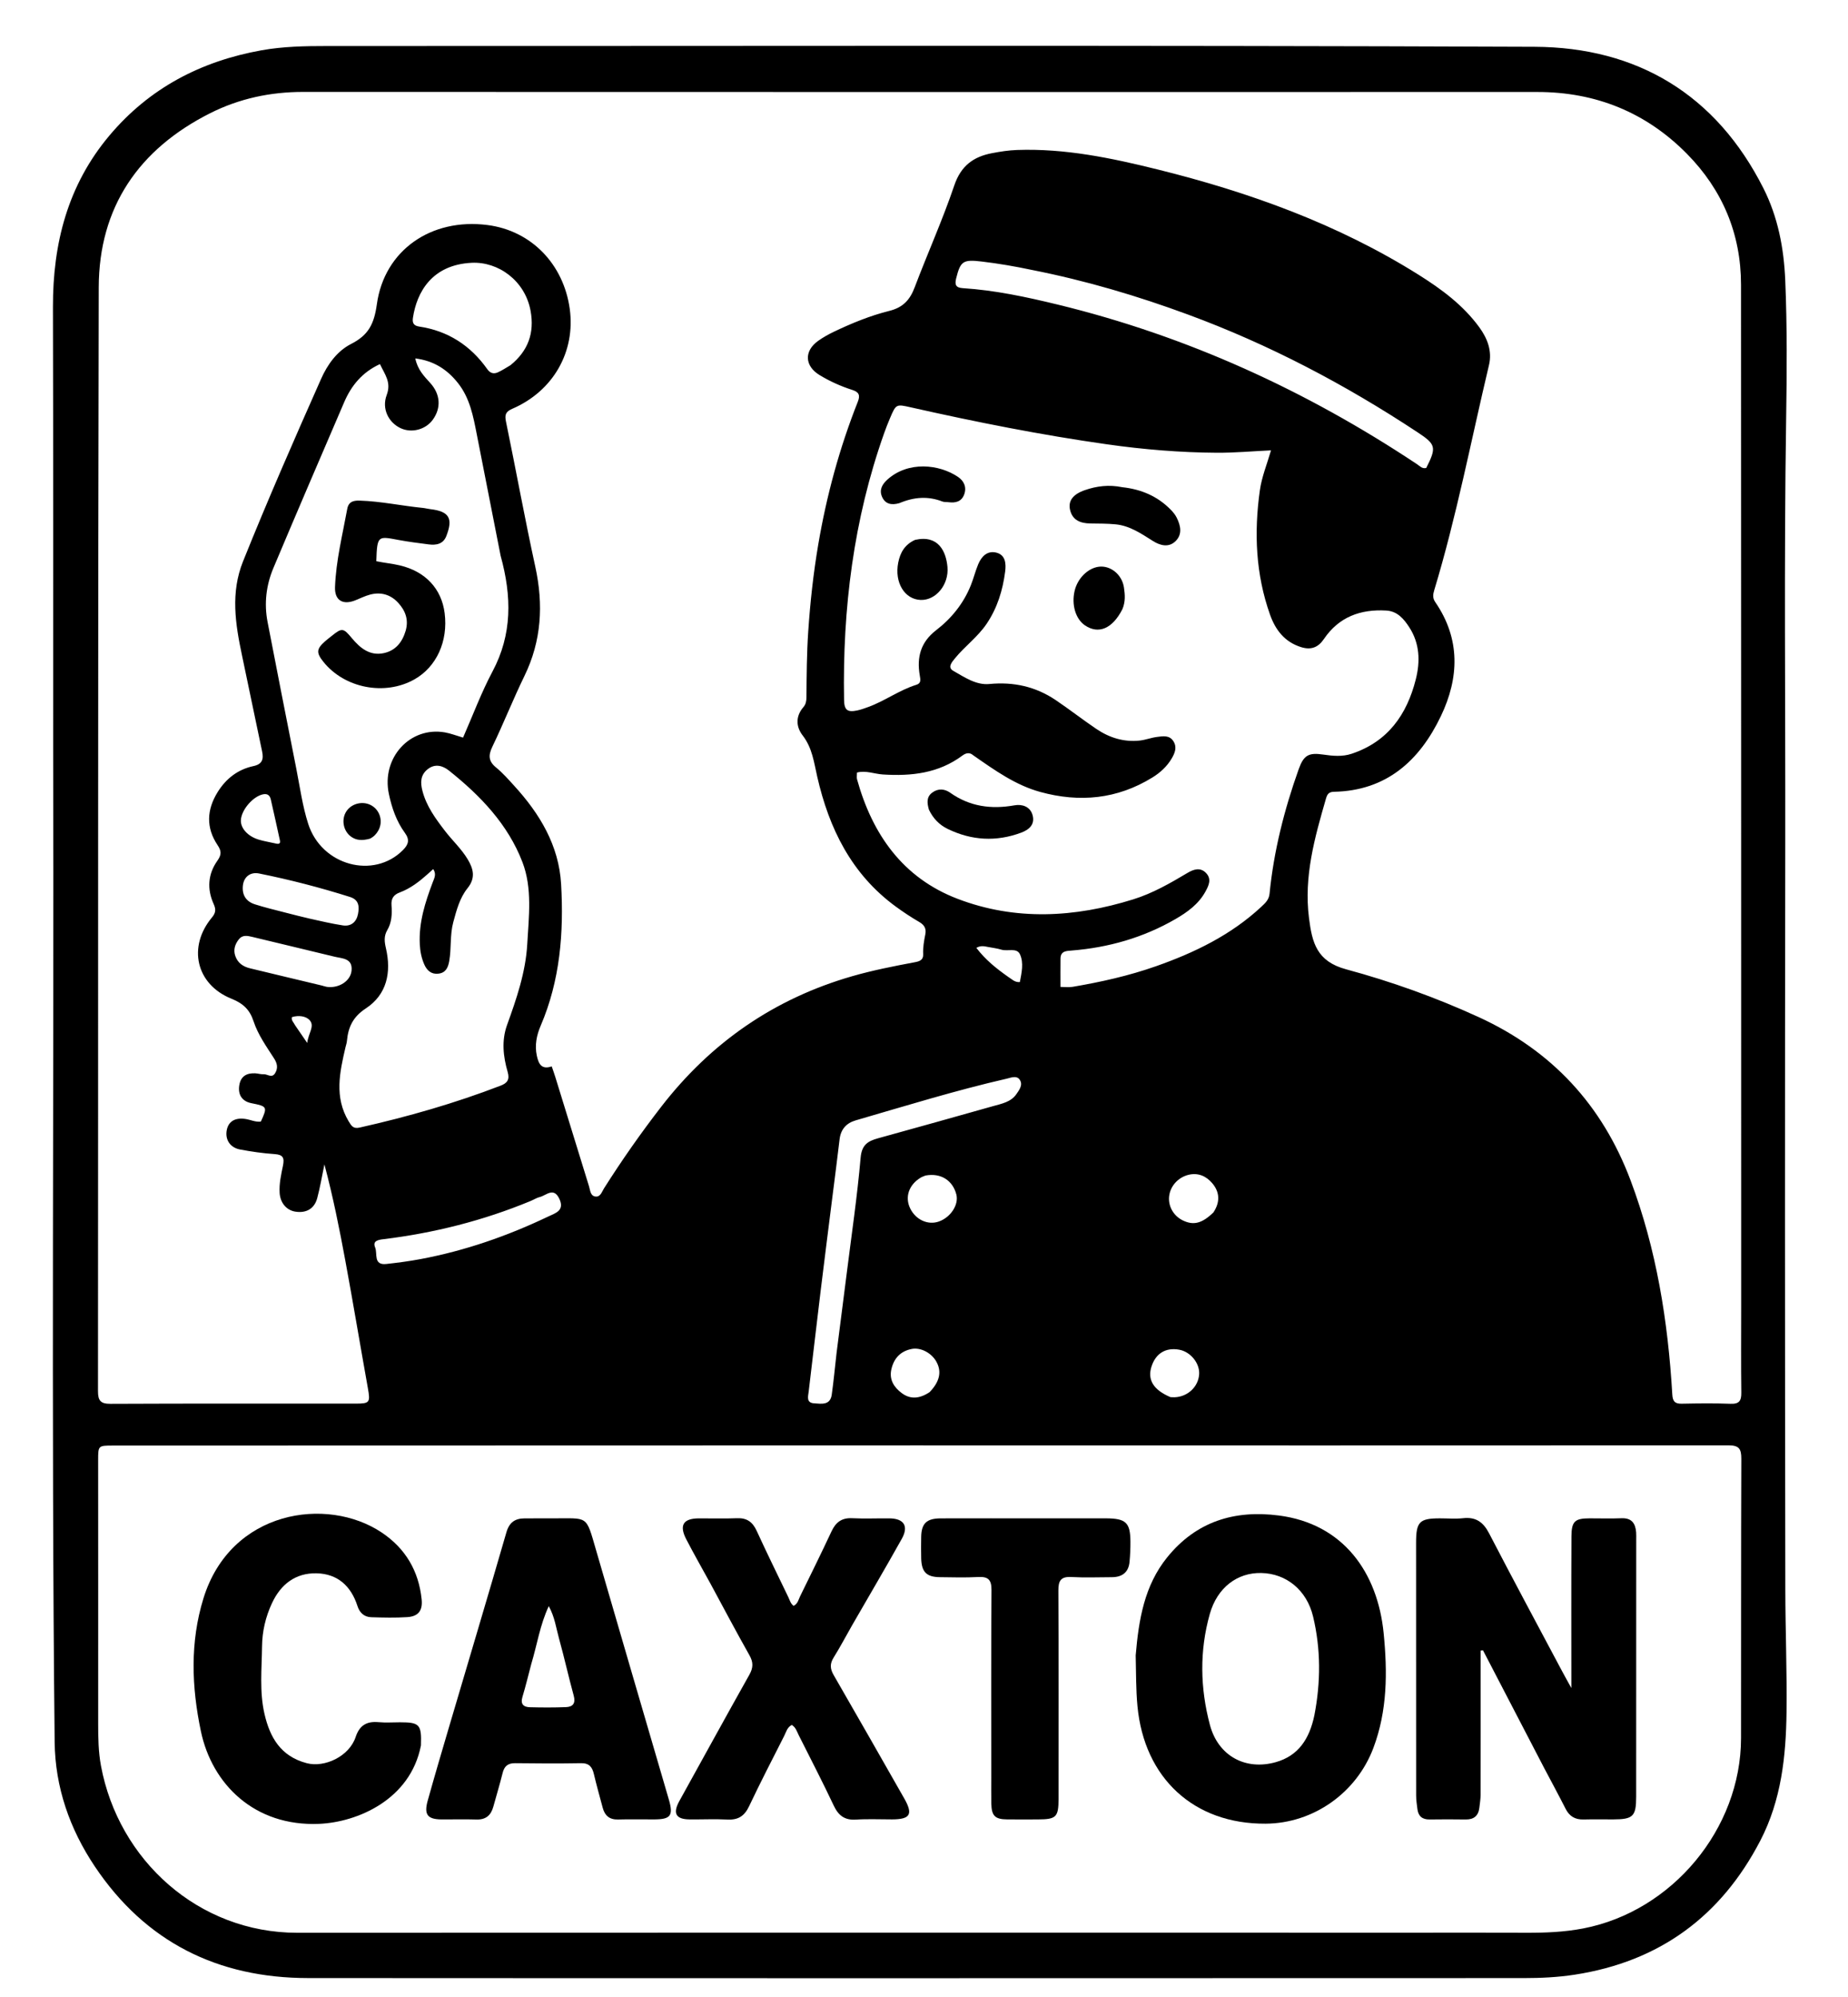<svg version="1.1" id="Layer_1" xmlns="http://www.w3.org/2000/svg" xmlns:xlink="http://www.w3.org/1999/xlink" x="0px" y="0px"
	 width="100%" viewBox="80 30 870 940" enable-background="new 80 30 870 940" xml:space="preserve">
<!-- White glow effect filter -->
<defs>
	<filter id="glow" x="-50%" y="-50%" width="200%" height="200%">
		<feGaussianBlur stdDeviation="15" result="coloredBlur"/>
		<feMerge>
			<feMergeNode in="coloredBlur"/>
			<feMergeNode in="SourceGraphic"/>
		</feMerge>
	</filter>
</defs>
<!-- White background rectangle with rounded corners and glow -->
<rect x="115" y="62" width="796" height="888" rx="110" ry="110" fill="#FFFFFF" filter="url(#glow)" opacity="0.95"/>
<path fill="#000000" opacity="1" stroke="none"
	d="
M105.025,382
	C105.008,312.507 105.096,243.514 104.924,174.521
	C104.849,144.604 111.875,117.168 131.474,93.84
	C150.277,71.46 174.605,58.791 203.105,53.678
	C213.288,51.851 223.588,51.666 233.919,51.669
	C423.402,51.719 612.886,51.247 802.366,52.024
	C850.728,52.223 887.909,74.482 910.19,118.633
	C917.013,132.154 919.817,146.76 920.458,161.958
	C921.378,183.784 921.214,205.607 920.876,227.417
	C919.849,293.734 920.567,360.052 920.466,426.368
	C920.287,543.677 920.283,660.987 920.494,778.297
	C920.528,797.447 921.293,816.606 921.064,835.766
	C920.813,856.716 918.587,877.323 908.749,896.293
	C890.231,931.998 861.229,953.294 821.314,959.447
	C813.395,960.667 805.418,961.045 797.435,961.046
	C606.62,961.085 415.804,961.159 224.989,961.035
	C182.567,961.007 148.474,944.099 124.633,908.497
	C112.84,890.887 105.956,871.244 105.729,849.923
	C104.075,694.118 105.47,538.308 105.025,382
M899.711,644.5
	C899.697,484.336 899.713,324.172 899.635,164.007
	C899.623,140.062 890.898,119.354 874.181,102.408
	C854.926,82.888 831.25,73.296 803.739,73.298
	C610.078,73.315 416.416,73.339 222.754,73.264
	C207.294,73.258 192.63,76.385 178.917,83.294
	C145.321,100.223 126.577,127.507 126.485,165.273
	C126.06,338.434 126.261,511.597 126.134,684.759
	C126.13,689.263 127.331,690.771 132.03,690.75
	C170.528,690.574 209.028,690.658 247.527,690.651
	C254.088,690.65 254.39,690.091 253.17,683.276
	C249.603,663.361 246.277,643.401 242.599,623.506
	C239.827,608.508 236.851,593.538 232.729,578.059
	C231.504,583.92 230.673,589.003 229.341,593.952
	C227.995,598.955 224.15,601.107 219.021,600.293
	C214.817,599.625 211.948,596.135 211.649,591.511
	C211.367,587.129 212.35,582.886 213.209,578.68
	C213.946,575.074 213.341,573.48 209.311,573.213
	C203.858,572.853 198.409,572.058 193.032,571.052
	C188.259,570.159 185.878,566.323 186.769,561.846
	C187.574,557.801 190.689,555.952 195.537,556.674
	C197.973,557.037 200.278,558.221 202.801,557.913
	C205.978,550.957 205.868,550.747 198.323,549.241
	C194.013,548.381 191.922,545.328 192.657,540.784
	C193.342,536.549 196.147,534.992 200.16,535.189
	C201.484,535.254 202.813,535.713 204.116,535.625
	C205.921,535.503 207.992,537.673 209.534,535.099
	C210.994,532.663 210.521,530.503 209.008,528.149
	C205.409,522.546 201.45,517.032 199.368,510.69
	C197.561,505.185 194.424,502.275 188.954,500.071
	C172.258,493.346 168.231,475.619 179.84,461.76
	C181.677,459.567 181.652,457.852 180.581,455.486
	C177.376,448.407 177.907,441.358 182.345,435.114
	C184.42,432.196 184.201,430.434 182.387,427.716
	C176.913,419.511 177.332,411.117 182.435,402.869
	C186.382,396.491 191.95,392.155 199.338,390.577
	C203.474,389.693 204.175,387.347 203.397,383.685
	C200.19,368.586 197.103,353.462 193.906,338.361
	C190.782,323.603 188.498,308.956 194.418,294.222
	C206.028,265.325 218.512,236.806 231.152,208.354
	C234.172,201.555 238.689,195.259 245.268,191.906
	C253.384,187.769 256.11,182.649 257.419,173.19
	C260.926,147.854 282.906,132.496 309.507,135.918
	C330.249,138.585 345.325,154.448 348.217,175.327
	C351.013,195.518 340.447,214.096 321.179,222.405
	C318.068,223.747 317.536,225.202 318.202,228.427
	C322.903,251.172 327.048,274.035 332.002,296.723
	C335.903,314.589 334.962,331.613 326.865,348.23
	C321.543,359.152 317.073,370.489 311.801,381.437
	C309.81,385.573 309.949,388.338 313.6,391.298
	C316.686,393.799 319.339,396.86 322.037,399.808
	C334.126,413.019 343.128,427.945 344.163,446.203
	C345.453,468.958 343.703,491.436 334.539,512.794
	C332.635,517.233 331.651,521.961 332.73,526.932
	C333.568,530.793 334.952,533.59 339.738,531.927
	C340.378,533.81 340.945,535.358 341.43,536.931
	C346.722,554.086 351.989,571.249 357.304,588.397
	C357.872,590.231 357.888,592.816 360.253,593.172
	C362.683,593.537 363.327,590.963 364.336,589.371
	C372.722,576.142 381.684,563.338 391.277,550.94
	C414.665,520.714 444.442,500.058 481.246,489.47
	C491.014,486.66 500.934,484.729 510.884,482.859
	C513.15,482.433 514.725,481.695 514.604,479.144
	C514.453,475.953 515.006,472.857 515.621,469.754
	C516.131,467.176 515.251,465.41 512.845,464.012
	C508.965,461.758 505.198,459.268 501.579,456.611
	C480.847,441.391 470.299,419.954 464.739,395.581
	C463.198,388.825 462.403,382.007 457.878,376.162
	C454.708,372.068 454.488,367.157 458.221,362.829
	C459.404,361.458 459.643,359.91 459.657,358.195
	C459.742,347.877 459.803,337.578 460.496,327.253
	C461.421,313.482 462.917,299.823 465.227,286.234
	C469.139,263.223 475.231,240.809 483.838,219.105
	C485.042,216.067 484.407,214.54 481.285,213.545
	C475.88,211.822 470.694,209.491 465.845,206.547
	C458.737,202.23 458.481,195.158 465.23,190.393
	C467.53,188.769 470.025,187.366 472.569,186.151
	C480.995,182.127 489.683,178.566 498.7,176.323
	C505.178,174.711 508.39,171.121 510.622,165.218
	C516.687,149.185 523.76,133.51 529.252,117.293
	C532.374,108.074 538.209,103.781 546.976,102.103
	C550.884,101.354 554.793,100.733 558.822,100.592
	C581.343,99.804 603.126,104.345 624.757,109.704
	C668.112,120.446 709.804,135.453 747.86,159.337
	C758.608,166.081 768.812,173.607 776.422,184.042
	C780.304,189.365 782.542,195.276 780.977,201.859
	C772.565,237.237 765.74,273.003 755.19,307.857
	C754.567,309.914 754.417,311.543 755.723,313.446
	C767.593,330.736 766.964,349.025 758.359,367.021
	C748.332,387.988 732.767,402.196 707.941,402.68
	C705.524,402.727 704.804,403.927 704.248,405.852
	C698.933,424.226 693.757,442.522 696.248,462.115
	C697.715,473.655 699.846,482.484 713.703,486.228
	C734.997,491.981 755.905,499.473 776.083,508.71
	C810.555,524.49 834.288,550.083 847.635,585.565
	C859.866,618.081 865.247,651.885 867.28,686.35
	C867.471,689.587 868.488,690.755 871.709,690.692
	C879.372,690.542 887.049,690.436 894.704,690.729
	C898.804,690.886 899.817,689.308 899.768,685.498
	C899.599,672.167 899.709,658.833 899.711,644.5
M745.5,939.689
	C763.166,939.69 780.832,939.638 798.498,939.713
	C807.495,939.751 816.408,939.396 825.304,937.689
	C867.232,929.645 899.592,890.803 899.644,848.096
	C899.697,804.263 899.614,760.429 899.777,716.597
	C899.795,711.941 898.687,710.282 893.708,710.286
	C766.043,710.385 638.377,710.304 510.712,710.304
	C384.879,710.304 259.047,710.359 133.214,710.394
	C126.232,710.396 126.205,710.417 126.206,717.228
	C126.211,758.561 126.254,799.894 126.22,841.227
	C126.215,847.896 126.315,854.567 127.532,861.115
	C135.779,905.501 173.393,939.751 220.003,939.722
	C394.835,939.614 569.668,939.685 745.5,939.689
M538.152,385.485
	C536.44,383.952 534.63,384.473 533.118,385.601
	C521.887,393.972 509.128,395.39 495.641,394.53
	C491.617,394.274 487.619,392.528 483.451,393.621
	C483.451,394.872 483.228,395.923 483.484,396.841
	C490.7,422.8 505.074,443.231 530.846,453.071
	C558.113,463.48 585.947,461.895 613.52,453.305
	C622.646,450.461 630.882,445.733 639.051,440.863
	C641.81,439.218 645.031,438.037 647.771,440.892
	C650.501,443.736 649.084,446.745 647.511,449.624
	C644.259,455.573 638.975,459.358 633.321,462.625
	C618.239,471.339 601.896,476 584.576,477.393
	C582.066,477.595 579.303,477.562 579.261,481.181
	C579.211,485.47 579.249,489.759 579.249,494.525
	C581.106,494.525 583.101,494.802 584.995,494.48
	C598.275,492.225 611.394,489.293 624.132,484.815
	C642.347,478.411 659.496,470.125 673.802,456.801
	C675.615,455.112 677.394,453.51 677.676,450.668
	C679.666,430.558 684.606,411.119 691.371,392.121
	C693.764,385.4 696.075,384.147 703.013,385.169
	C707.465,385.825 711.945,386.243 716.352,384.775
	C733.359,379.105 742.312,366.406 746.52,349.784
	C748.665,341.31 748.411,332.905 743.465,325.262
	C740.892,321.285 737.858,317.67 732.597,317.369
	C720.485,316.675 710.333,320.358 703.275,330.764
	C700.628,334.667 697.305,336.081 692.535,334.594
	C684.742,332.165 680.433,326.435 677.906,319.323
	C671.138,300.28 670.329,280.67 673.113,260.801
	C674.003,254.449 676.472,248.501 678.369,241.971
	C669.484,242.392 661.188,243.149 652.896,243.101
	C635.597,243.003 618.348,241.571 601.237,239.144
	C570.183,234.74 539.429,228.638 508.835,221.737
	C501.861,220.164 501.849,220.123 498.959,226.92
	C497.983,229.215 497.07,231.542 496.236,233.892
	C481.828,274.509 476.62,316.514 477.366,359.409
	C477.449,364.202 478.903,365.379 483.544,364.403
	C485.325,364.028 487.059,363.389 488.776,362.765
	C496.613,359.914 503.402,354.796 511.422,352.312
	C513.768,351.585 513.334,349.818 512.993,347.822
	C511.546,339.353 513.417,332.235 520.712,326.628
	C527.907,321.099 533.594,314.069 537.035,305.507
	C538.333,302.275 539.168,298.854 540.499,295.638
	C542.01,291.986 544.709,289.12 548.892,290.072
	C553.453,291.11 553.678,295.397 553.206,299.037
	C552.063,307.839 549.531,316.181 544.43,323.691
	C540.25,329.845 534.213,334.181 529.584,339.857
	C528.08,341.701 525.948,344.126 528.766,345.738
	C534.018,348.744 539.564,352.548 545.734,351.952
	C557.222,350.844 567.568,353.163 577.018,359.528
	C583.505,363.898 589.678,368.734 596.161,373.112
	C602.254,377.227 609.05,379.363 616.48,378.579
	C619.267,378.285 621.966,377.201 624.753,376.857
	C627.497,376.519 630.534,375.904 632.433,378.915
	C634.221,381.75 633.097,384.442 631.659,386.914
	C629.442,390.728 626.242,393.662 622.502,395.966
	C605.937,406.167 588.227,407.842 569.722,402.755
	C558.106,399.562 548.443,392.649 538.152,385.485
M315.673,291.552
	C311.931,272.516 308.17,253.483 304.458,234.441
	C302.8,225.934 301.205,217.399 295.645,210.352
	C290.585,203.939 284.22,199.786 275.517,198.704
	C276.587,203.979 279.615,207.032 282.53,210.243
	C287.4,215.61 287.744,222.055 283.735,227.582
	C280.345,232.253 273.737,233.965 268.553,231.515
	C262.968,228.875 259.588,222.459 262.06,215.893
	C264.323,209.884 261.13,206.207 258.877,201.374
	C250.583,205.175 245.418,211.436 242.043,219.286
	C230.867,245.274 219.685,271.26 208.715,297.336
	C205.306,305.441 204.279,314.036 205.969,322.766
	C210.412,345.717 214.906,368.658 219.45,391.589
	C221.188,400.365 222.382,409.34 225.109,417.811
	C231.438,437.465 255.931,443.948 269.677,430.141
	C272.352,427.454 272.968,425.241 270.605,422.006
	C266.624,416.556 264.46,410.252 263.072,403.687
	C259.484,386.727 272.996,371.853 289.459,374.727
	C292.182,375.202 294.805,376.244 298,377.177
	C302.632,366.652 306.567,356.001 311.857,346.071
	C321.175,328.585 320.977,310.763 315.673,291.552
M281.47,441.307
	C277.473,444.878 273.257,448.183 268.193,450.061
	C265.176,451.18 264.083,453.052 264.318,456.135
	C264.626,460.162 264.424,464.225 262.329,467.777
	C260.638,470.647 260.997,473.328 261.693,476.341
	C264.311,487.683 262.157,498.127 252.196,504.661
	C246.054,508.69 243.918,513.556 243.315,520.058
	C243.224,521.039 242.865,521.995 242.641,522.965
	C239.924,534.693 237.298,546.362 244.128,557.76
	C245.473,560.005 246.311,561.399 249.315,560.726
	C271.898,555.66 294.087,549.309 315.699,540.988
	C318.824,539.785 320.045,538.162 318.989,534.522
	C316.884,527.266 316.073,519.771 318.708,512.458
	C323.17,500.079 327.465,487.662 328.218,474.396
	C328.952,461.453 330.669,448.112 325.968,435.829
	C319.141,417.989 306.128,404.458 291.367,392.699
	C288.448,390.374 284.784,389.248 281.248,392.124
	C277.906,394.84 277.881,398.347 278.842,402.123
	C280.701,409.425 285.044,415.311 289.522,421.142
	C292.969,425.629 297.19,429.492 300.135,434.382
	C302.885,438.949 304.001,443.218 300.105,448.06
	C296.422,452.637 294.922,458.405 293.389,464.067
	C291.758,470.095 292.561,476.327 291.482,482.398
	C290.929,485.509 289.806,487.854 286.443,488.285
	C283.152,488.705 281.044,486.852 279.793,484.066
	C278.423,481.014 277.793,477.774 277.627,474.395
	C277.122,464.158 280.163,454.693 283.703,445.32
	C284.438,443.372 285.586,441.457 283.938,439.051
	C283.114,439.808 282.527,440.348 281.47,441.307
M565.745,157.045
	C557.961,155.396 550.141,154.043 542.224,153.106
	C533.486,152.071 532.177,152.776 530.127,161.076
	C529.394,164.043 530.008,165.424 533.258,165.632
	C548.378,166.598 563.135,169.764 577.81,173.328
	C638.761,188.131 694.894,213.8 747.042,248.447
	C748.367,249.327 749.535,250.771 751.448,250.26
	C756.411,240.487 755.952,239.148 747.393,233.494
	C713.388,211.03 677.552,192.161 639.271,178.052
	C615.555,169.311 591.398,162.107 565.745,157.045
M473.844,666.754
	C475.441,654.251 477.059,641.751 478.631,629.245
	C480.906,611.144 483.582,593.076 485.163,574.914
	C485.694,568.807 488.581,567.089 493.371,565.769
	C511.482,560.777 529.57,555.705 547.649,550.601
	C551.627,549.478 555.9,548.722 558.497,544.986
	C559.911,542.951 561.719,540.553 560.021,538.145
	C558.563,536.077 555.945,537.253 553.942,537.712
	C529.947,543.212 506.437,550.489 482.813,557.344
	C478.464,558.606 475.809,561.526 475.258,566.255
	C474.182,575.485 472.961,584.699 471.804,593.921
	C469.986,608.414 468.129,622.902 466.366,637.402
	C464.443,653.219 462.622,669.048 460.723,684.867
	C460.424,687.355 459.458,690.281 463.331,690.522
	C466.684,690.73 470.847,691.548 471.565,686.457
	C472.446,680.213 473.022,673.926 473.844,666.754
M320.331,201.885
	C328.549,195.22 331.717,186.813 329.781,176.279
	C327.171,162.076 314.589,153.087 302.048,153.694
	C283.324,154.6 276.215,167.558 274.408,179.531
	C274.086,181.663 274.459,183.276 277.308,183.699
	C290.86,185.71 301.496,192.591 309.375,203.721
	C310.82,205.762 312.473,206.136 314.514,205.195
	C316.319,204.363 318.007,203.275 320.331,201.885
M329.666,595.341
	C307.439,604.533 284.33,610.359 260.485,613.269
	C257.779,613.599 255.35,614.12 256.622,617.195
	C257.789,620.017 255.66,625.616 261.866,624.935
	C267.3,624.338 272.735,623.617 278.105,622.607
	C298.963,618.684 318.85,611.772 337.977,602.65
	C341.394,601.02 346.039,599.849 343.276,594.156
	C340.576,588.593 337.147,592.708 334.024,593.448
	C332.755,593.748 331.598,594.521 329.666,595.341
M214.683,459.627
	C218.383,460.551 222.065,461.554 225.786,462.381
	C230.962,463.533 236.137,464.757 241.372,465.564
	C245.274,466.166 247.832,463.947 248.54,460.215
	C249.177,456.856 249.111,453.556 244.785,452.188
	C230.709,447.739 216.441,444.049 201.975,441.136
	C197.876,440.311 194.796,442.698 194.348,446.804
	C193.867,451.222 195.805,454.297 199.971,455.635
	C204.543,457.103 209.229,458.22 214.683,459.627
M231.4,493.844
	C232.363,494.086 233.315,494.452 234.293,494.55
	C239.757,495.098 244.994,491.676 245.497,486.93
	C246.129,480.963 241.124,481.193 237.476,480.294
	C224.616,477.126 211.71,474.144 198.845,470.998
	C196.457,470.414 194.165,469.942 192.452,472.107
	C190.629,474.41 189.737,477.063 190.796,480.025
	C191.97,483.307 194.46,484.99 197.749,485.777
	C208.696,488.396 219.632,491.061 231.4,493.844
M651.249,600.665
	C654.396,595.928 654.344,591.176 650.671,586.877
	C647.833,583.557 644.027,581.872 639.539,582.962
	C634.575,584.169 630.936,588.317 630.402,593.057
	C629.874,597.748 632.472,602.312 636.881,604.443
	C641.835,606.836 645.849,605.919 651.249,600.665
M631.021,687.604
	C631.686,687.626 632.353,687.689 633.017,687.664
	C639.219,687.429 644.236,682.652 644.541,676.708
	C644.804,671.578 640.446,666.255 635.191,665.288
	C628.845,664.119 624.117,666.972 622.109,673.18
	C620.122,679.323 622.858,684.138 631.021,687.604
M515.715,583.298
	C514.955,583.624 514.144,583.866 513.442,584.289
	C507.871,587.644 505.904,593.431 508.487,598.759
	C511.108,604.166 516.935,606.799 522.101,604.91
	C527.666,602.875 531.453,596.944 530.222,592.194
	C528.518,585.621 522.978,581.968 515.715,583.298
M517.633,685.261
	C522.379,680.333 523.433,675.651 520.851,670.961
	C518.533,666.751 513.434,664.116 509.242,664.923
	C503.873,665.958 500.806,669.388 499.633,674.508
	C498.53,679.324 500.85,682.964 504.508,685.694
	C508.565,688.722 512.855,688.424 517.633,685.261
M210.163,427.09
	C211.422,427.34 212.083,426.958 211.774,425.559
	C210.353,419.124 208.977,412.68 207.481,406.263
	C207.07,404.503 206.06,403.436 203.877,403.862
	C199.225,404.769 193.703,411.022 193.406,415.963
	C193.178,419.758 196.572,423.614 201.796,425.196
	C204.314,425.958 206.94,426.363 210.163,427.09
M554.616,489.78
	C556.274,490.761 557.604,492.444 560.128,492.245
	C560.944,487.885 562.042,483.26 560.195,479.206
	C558.693,475.907 554.421,477.89 551.493,477.001
	C549.452,476.381 547.299,476.129 545.192,475.729
	C543.482,475.405 541.749,474.914 539.645,476.145
	C543.823,481.624 548.78,485.669 554.616,489.78
M219.004,512.691
	C220.635,515.07 222.265,517.449 224.632,520.901
	C225.136,516.399 228.213,513.11 225.898,510.319
	C224.14,508.199 220.48,507.767 217.405,508.754
	C217.077,510.359 218.188,511.103 219.004,512.691
z"/>
<path fill="#000000" opacity="1" stroke="none"
	d="
M806.894,862.047
	C797.204,843.41 787.689,825.102 778.174,806.794
	C777.802,806.827 777.431,806.86 777.06,806.893
	C777.06,809.587 777.059,812.281 777.06,814.975
	C777.064,834.808 777.087,854.64 777.046,874.472
	C777.041,876.618 776.707,878.767 776.448,880.906
	C775.993,884.669 773.862,886.443 770.04,886.391
	C764.375,886.314 758.707,886.302 753.042,886.388
	C749.611,886.44 747.712,884.875 747.292,881.522
	C747.025,879.386 746.688,877.236 746.686,875.091
	C746.648,835.426 746.647,795.761 746.661,756.096
	C746.664,746.266 748.268,744.663 757.841,744.658
	C761.507,744.656 765.209,744.977 768.832,744.582
	C774.838,743.928 778.302,746.436 781.048,751.732
	C792.318,773.468 803.928,795.028 815.425,816.646
	C816.814,819.258 818.276,821.831 819.759,824.522
	C819.759,800.599 819.681,776.848 819.807,753.097
	C819.844,746.003 821.464,744.666 828.37,744.653
	C833.37,744.644 838.376,744.813 843.367,744.609
	C848.156,744.414 849.931,747.005 850.261,751.236
	C850.351,752.396 850.296,753.568 850.296,754.735
	C850.289,795.066 850.285,835.398 850.272,875.73
	C850.268,884.918 848.813,886.341 839.495,886.356
	C834.829,886.364 830.16,886.271 825.497,886.391
	C821.567,886.493 818.864,884.935 817.068,881.395
	C813.826,875.008 810.411,868.71 806.894,862.047
z"/>
<path fill="#000000" opacity="1" stroke="none"
	d="
M614.661,809.141
	C616.087,792.272 618.743,776.258 629.536,762.952
	C643.164,746.152 661.1,740.616 682.035,743.313
	C712.397,747.225 728.562,770.099 731.393,798.701
	C733.21,817.052 733.184,835.163 726.541,852.776
	C718.582,873.878 698.319,888.229 675.838,888.37
	C642.028,888.582 618.682,866.948 615.49,833.03
	C614.753,825.202 614.864,817.426 614.661,809.141
M698.774,837.383
	C701.787,821.851 701.856,806.298 698.184,790.911
	C695.197,778.394 685.534,770.617 673.759,770.379
	C662.458,770.15 653.049,777.262 649.546,789.676
	C644.654,807.015 644.997,824.618 649.608,841.9
	C653.499,856.481 666.328,863.426 680.576,859.425
	C691.217,856.437 696.444,848.53 698.774,837.383
z"/>
<path fill="#000000" opacity="1" stroke="none"
	d="
M339.992,744.653
	C357.103,744.748 355.717,742.741 360.656,759.77
	C371.998,798.865 383.476,837.92 394.876,876.998
	C397.087,884.576 395.746,886.345 387.96,886.358
	C382.294,886.369 376.624,886.244 370.962,886.4
	C366.947,886.51 364.735,884.593 363.752,880.917
	C362.337,875.621 360.846,870.341 359.586,865.007
	C358.802,861.69 357.368,859.833 353.554,859.899
	C343.224,860.079 332.889,860.031 322.558,859.897
	C319.131,859.852 317.427,861.275 316.62,864.529
	C315.303,869.847 313.703,875.094 312.247,880.377
	C311.133,884.418 308.738,886.547 304.315,886.407
	C298.821,886.232 293.317,886.413 287.818,886.366
	C281.267,886.31 279.529,884.08 281.35,877.554
	C284.566,866.03 287.948,854.552 291.335,843.076
	C300.369,812.464 309.531,781.889 318.407,751.231
	C319.78,746.487 322.499,744.701 326.996,744.67
	C331.162,744.642 335.328,744.657 339.992,744.653
M330.084,813.322
	C328.724,818.45 327.495,823.618 325.959,828.692
	C324.911,832.153 326.515,833.487 329.511,833.563
	C335.159,833.707 340.82,833.735 346.463,833.509
	C349.728,833.378 351.076,831.698 350.095,828.121
	C347.643,819.173 345.648,810.098 343.161,801.159
	C341.801,796.273 341.182,791.113 338.346,785.985
	C334.211,794.796 332.927,803.878 330.084,813.322
z"/>
<path fill="#000000" opacity="1" stroke="none"
	d="
M414.489,775.421
	C410.559,768.228 406.656,761.438 403.064,754.487
	C399.655,747.888 401.663,744.708 408.978,744.667
	C414.977,744.633 420.984,744.842 426.973,744.593
	C431.642,744.399 434.329,746.387 436.237,750.549
	C441.026,760.991 446.096,771.304 451.084,781.654
	C451.784,783.106 452.173,784.79 453.616,785.843
	C455.599,784.867 455.905,782.901 456.677,781.33
	C461.672,771.167 466.676,761.007 471.475,750.751
	C473.473,746.481 476.296,744.347 481.184,744.589
	C487.003,744.876 492.846,744.617 498.678,744.665
	C505.552,744.722 507.901,748.281 504.533,754.315
	C496.905,767.981 488.942,781.459 481.136,795.026
	C478.23,800.077 475.543,805.261 472.449,810.192
	C470.612,813.121 470.783,815.495 472.471,818.417
	C483.633,837.74 494.666,857.139 505.715,876.528
	C509.95,883.961 508.538,886.333 499.946,886.352
	C494.28,886.365 488.596,886.087 482.953,886.452
	C477.655,886.794 474.729,884.559 472.521,879.884
	C467.26,868.745 461.607,857.791 456.057,846.79
	C455.185,845.062 454.664,843.036 452.763,841.898
	C450.561,842.99 450.096,845.26 449.156,847.111
	C443.576,858.099 437.919,869.055 432.646,880.19
	C430.489,884.745 427.534,886.678 422.518,886.425
	C416.534,886.123 410.522,886.421 404.524,886.354
	C398.124,886.284 396.651,883.432 399.824,877.71
	C410.808,857.902 421.671,838.026 432.774,818.285
	C434.639,814.968 434.693,812.407 432.819,809.091
	C426.594,798.074 420.684,786.88 414.489,775.421
z"/>
<path fill="#000000" opacity="1" stroke="none"
	d="
M278.168,851.548
	C273.191,877.169 248.123,887.678 230.302,888.45
	C199.656,889.776 179.79,869.611 174.592,844.954
	C170.178,824.012 169.415,802.959 175.765,782.36
	C188.59,740.753 233.994,734.127 259.705,751.33
	C270.854,758.79 277.122,769.382 278.501,782.779
	C279.036,787.985 277.029,790.798 271.77,791.146
	C266.133,791.519 260.448,791.37 254.792,791.195
	C251.469,791.092 249.315,789.137 248.284,785.917
	C245.28,776.54 238.942,770.744 229.045,770.523
	C219.107,770.301 212.163,775.684 207.999,784.669
	C205.024,791.089 203.446,797.836 203.365,804.893
	C203.242,815.524 202.093,826.255 204.518,836.728
	C207.071,847.756 212.123,856.675 224.432,859.903
	C232.784,862.093 244.372,856.743 247.42,847.601
	C249.307,841.94 252.734,840.085 258.32,840.602
	C261.622,840.908 264.977,840.653 268.308,840.655
	C277.55,840.662 278.515,841.679 278.168,851.548
z"/>
<path fill="#000000" opacity="1" stroke="none"
	d="
M600.852,744.654
	C610.097,744.725 612.12,746.711 612.182,755.593
	C612.205,758.749 612.055,761.917 611.775,765.06
	C611.326,770.096 608.284,772.343 603.395,772.354
	C597.066,772.368 590.721,772.629 584.411,772.272
	C579.467,771.993 578.237,773.944 578.26,778.631
	C578.427,811.278 578.346,843.927 578.344,876.575
	C578.343,885.273 577.283,886.344 568.624,886.364
	C563.793,886.375 558.962,886.402 554.132,886.358
	C548.427,886.306 546.807,884.693 546.691,878.879
	C546.611,874.882 546.668,870.883 546.668,866.886
	C546.667,837.402 546.561,807.919 546.77,778.437
	C546.805,773.53 545.21,772.008 540.484,772.269
	C534.506,772.599 528.495,772.41 522.499,772.342
	C516.177,772.27 513.862,769.943 513.681,763.52
	C513.587,760.191 513.63,756.857 513.675,753.526
	C513.76,747.055 516.175,744.686 522.919,744.667
	C538.576,744.622 554.234,744.652 569.892,744.653
	C580.053,744.653 590.214,744.654 600.852,744.654
z"/>
<path fill="#000000" opacity="1" stroke="none"
	d="
M608.341,259.319
	C617.522,260.324 625.118,263.696 631.285,270.041
	C632.316,271.102 633.294,272.311 633.949,273.625
	C635.827,277.388 636.732,281.488 633.413,284.72
	C630.192,287.857 626.191,286.776 622.808,284.656
	C617.294,281.199 611.924,277.451 605.233,276.796
	C601.275,276.408 597.27,276.45 593.285,276.387
	C588.735,276.315 584.949,274.928 583.785,270.081
	C582.743,265.736 585.136,262.64 590.727,260.699
	C596.307,258.762 602.038,258.045 608.341,259.319
z"/>
<path fill="#000000" opacity="1" stroke="none"
	d="
M517.307,411.082
	C516.408,407.868 516.121,405.1 518.886,403.055
	C521.688,400.984 524.731,401.286 527.288,403.096
	C536.566,409.663 546.659,411.003 557.647,409.043
	C561.083,408.431 564.943,409.54 566.098,413.606
	C567.346,418.005 564.534,420.502 560.8,421.898
	C549.006,426.31 537.384,425.634 526.107,420.138
	C522.302,418.284 519.344,415.351 517.307,411.082
z"/>
<path fill="#000000" opacity="1" stroke="none"
	d="
M608.372,316.795
	C603.669,325.982 597.119,328.657 590.76,324.334
	C586.365,321.347 584.363,314.613 585.92,308.055
	C587.307,302.214 592.113,297.432 597.279,296.754
	C602.731,296.038 608.239,300.374 609.14,306.562
	C609.612,309.801 609.925,313.206 608.372,316.795
z"/>
<path fill="#000000" opacity="1" stroke="none"
	d="
M510.801,284.106
	C521.765,281.641 525.383,289.516 526.044,296.833
	C526.801,305.214 520.566,312.616 513.458,312.385
	C505.865,312.139 501.005,304.167 502.872,294.782
	C503.784,290.198 505.875,286.317 510.801,284.106
z"/>
<path fill="#000000" opacity="1" stroke="none"
	d="
M503.425,266.812
	C499.541,267.948 496.63,267.174 495.186,263.686
	C493.869,260.507 495.343,257.914 497.74,255.751
	C507.521,246.921 522.107,248.457 531.018,254.474
	C533.825,256.369 535.18,259.319 533.917,262.743
	C532.676,266.105 529.864,266.816 526.596,266.384
	C525.613,266.254 524.54,266.394 523.649,266.048
	C516.936,263.445 510.351,263.896 503.425,266.812
z"/>
<path fill="#000000" opacity="1" stroke="none"
	d="
M257.161,294.15
	C261.057,294.963 264.722,295.287 268.265,296.129
	C280.331,298.996 287.872,307.14 289.331,318.582
	C291.02,331.82 285.51,343.897 275.101,349.772
	C261.175,357.631 242.215,353.968 232.231,341.49
	C228.826,337.234 228.964,335.438 233.029,331.847
	C234.027,330.966 235.101,330.172 236.137,329.335
	C240.997,325.412 241.623,325.518 245.652,330.368
	C249.535,335.042 254.123,338.796 260.639,337.423
	C266.117,336.27 269.35,332.392 270.951,326.973
	C272.5,321.728 270.861,317.422 267.432,313.696
	C263.89,309.847 259.326,308.529 254.24,309.863
	C251.848,310.491 249.589,311.636 247.276,312.562
	C241.396,314.915 237.491,312.581 237.721,306.327
	C238.179,293.85 241.243,281.741 243.479,269.518
	C244.114,266.042 246.477,265.541 249.387,265.633
	C259.365,265.948 269.129,268.084 279.029,269.062
	C280.181,269.176 281.311,269.498 282.461,269.631
	C291.427,270.672 293.426,273.9 290.111,282.338
	C288.626,286.115 285.356,286.691 281.815,286.234
	C277.05,285.618 272.274,285.02 267.554,284.139
	C257.993,282.355 257.528,281.891 257.161,294.15
z"/>
<path fill="#000000" opacity="1" stroke="none"
	d="
M254.164,424.752
	C250.787,425.663 247.863,425.711 245.217,423.764
	C241.499,421.029 240.567,415.494 243.184,411.706
	C245.777,407.955 251.253,406.839 255.148,409.268
	C259.13,411.753 260.414,417.006 258.011,421.076
	C257.153,422.529 256.073,423.782 254.164,424.752
z"/>
</svg>
